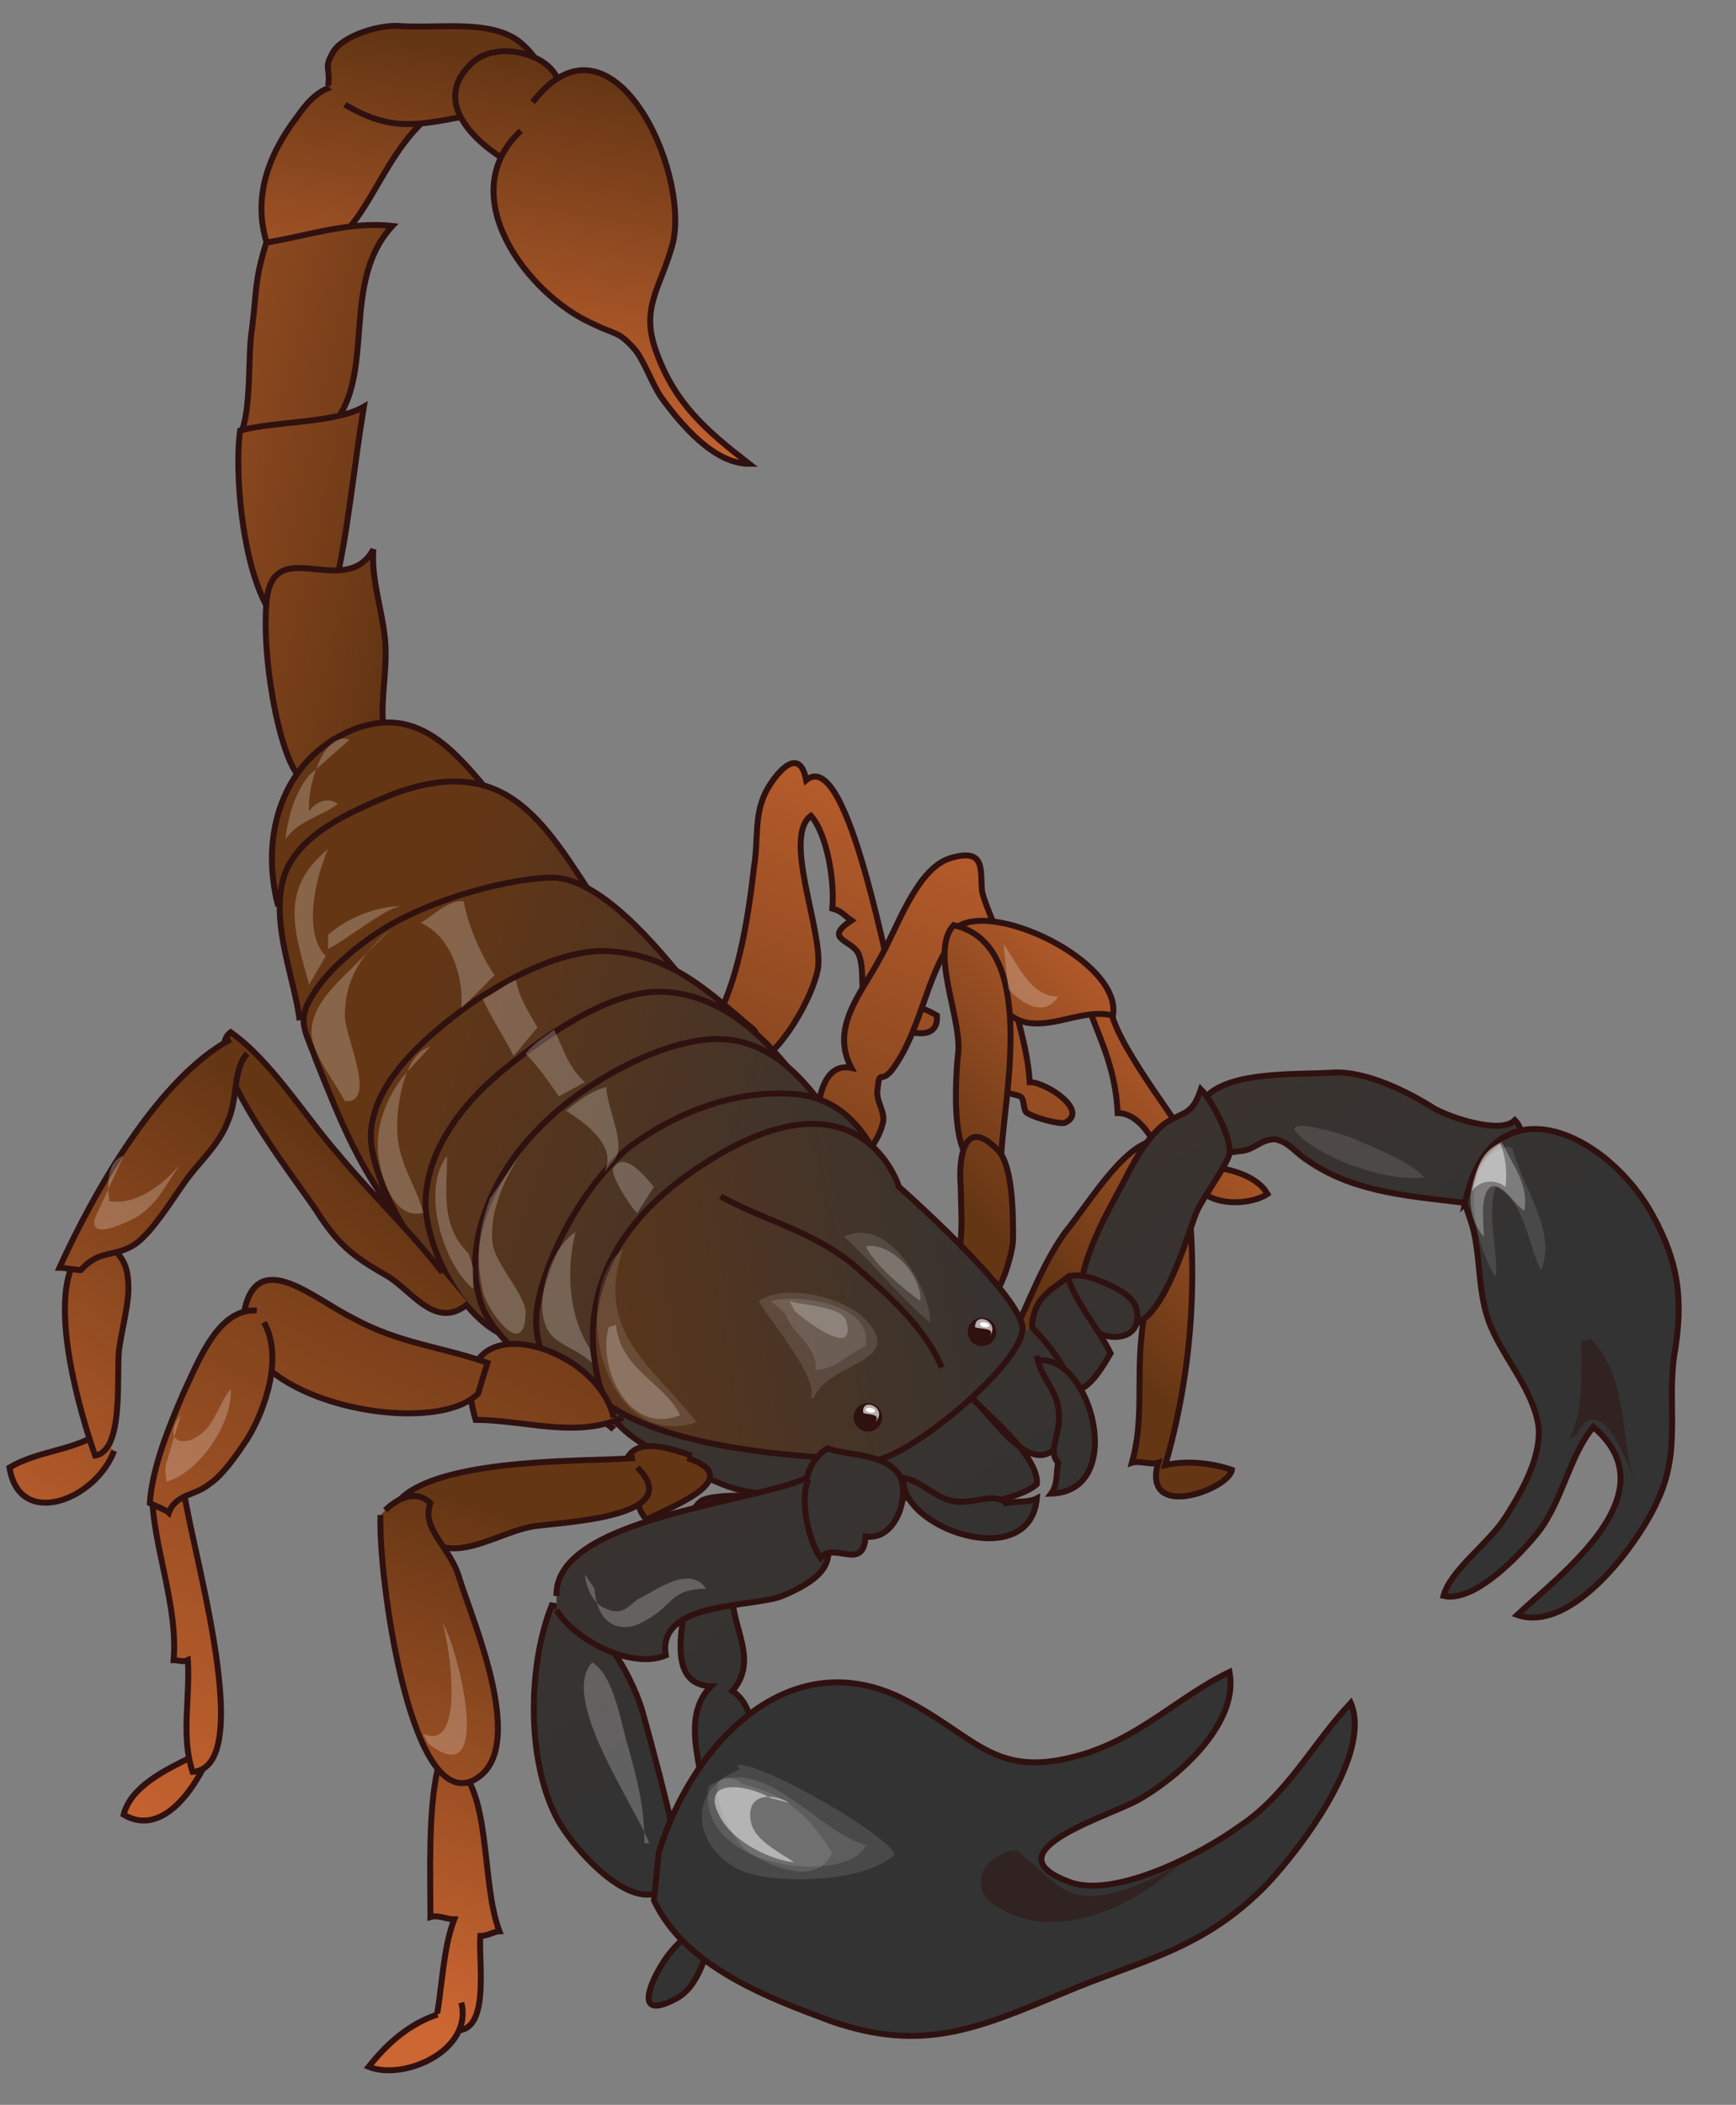 <svg xmlns="http://www.w3.org/2000/svg" version="1.0" viewBox="0 0 73 88.5"><rect x="0" y="0" width="73" height="88.5" fill="#808080" stroke="none"/><switch><g><linearGradient id="a" x1="-5089.36" x2="-5100.462" y1="27.984" y2="54.577" gradientTransform="translate(5129.325)" gradientUnits="userSpaceOnUse"><stop offset="0" stop-color="#cc6632"/><stop offset="1" stop-color="#653614"/></linearGradient><path fill="url(#a)" stroke="#2F1110" stroke-width=".25" d="M30.2 42.7c.9-1.7 1.3-4.4 1.5-6.2.2-1.2 0-2.2.5-3.2.3-.6 1.4-2.1 1.7-.5 1.8-1.5 3.5 8.6 3.9 9.6.6-.2 1.1 0 1.6.3.1 1.6-2.6.2-2.9-.3-.4-.6-.1-1.6-.4-2.3-.3-.6-1.5-.6-.3-1.4-.3-.2-.4-.4-.8-.5.1-1.1-.2-3.1-.9-3.9-1.2.9.5 4.8.3 6.4-.2 1.2-1.6 3.7-2.8 4.1"/><linearGradient id="b" x1="-5083.117" x2="-5094.217" y1="30.956" y2="57.546" gradientTransform="translate(5129.325)" gradientUnits="userSpaceOnUse"><stop offset="0" stop-color="#cc6632"/><stop offset="1" stop-color="#653614"/></linearGradient><path fill="url(#b)" stroke="#2F1110" stroke-width=".25" d="M34.4 46.6c.1-.8.4-1.9 1.4-1.7-.9-1.7.4-3.1 1.2-4.6.7-1.2 1.5-3.7 2.9-4.2 1.6-.5 1.3.5 1.4 1.4.2.8.7 1.6.8 2.5.3 1.8 1.1 3.7 1.2 5.5.7 0 2.5 1.2 1.5 1.7-.2.1-1.3-.2-1.6-.4-.2-.1-.1-.6-.3-.7-.2-.1-.6-.1-.7-.3-.7-.8-.7-1.7-1-3-.3-1.1-.7-2.2-1.2-3.2-1.1 1.6-1.3 3.8-2.5 5.4-.5.6-.5-.1-.6.8-.1.5.4 1 .2 1.5-.2.8-1 1.7-1.7 2.1"/><linearGradient id="c" x1="-5124.272" x2="-5109.815" y1="79.021" y2="48.944" gradientTransform="translate(5129.325)" gradientUnits="userSpaceOnUse"><stop offset="0" stop-color="#cc6632"/><stop offset="1" stop-color="#653614"/></linearGradient><path fill="url(#c)" stroke="#2F1110" stroke-width=".25" d="M8 73.9c-1 .5-2.5 1.2-2.8 2.4 1.7 1 3.1-1.3 3.6-2.5"/><linearGradient id="d" x1="-5131.807" x2="-5116.062" y1="68.051" y2="47.919" gradientTransform="translate(5129.325)" gradientUnits="userSpaceOnUse"><stop offset="0" stop-color="#cc6632"/><stop offset="1" stop-color="#653614"/></linearGradient><path fill="url(#d)" stroke="#2F1110" stroke-width=".25" d="M4.1 60.3C3 61 1.6 61 .4 61.7c.4 2.6 3.6 1.4 4.4-.7"/><linearGradient id="e" x1="-5133.289" x2="-5117.542" y1="66.894" y2="46.758" gradientTransform="translate(5129.325)" gradientUnits="userSpaceOnUse"><stop offset="0" stop-color="#cc6632"/><stop offset="1" stop-color="#653614"/></linearGradient><path fill="url(#e)" stroke="#2F1110" stroke-width=".25" d="M3.2 52.9c-1.2 1.9.2 6.6.8 8.3 1.2-.2.9-3.2 1-4.4.1-.8.4-1.9.4-2.6 0-1.3-.4-1.4-1.2-2.3"/><linearGradient id="f" x1="-5073.189" x2="-5083.512" y1="45.375" y2="55.827" gradientTransform="translate(5129.325)" gradientUnits="userSpaceOnUse"><stop offset="0" stop-color="#cc6632"/><stop offset="1" stop-color="#653614"/></linearGradient><path fill="url(#f)" stroke="#2F1110" stroke-width=".25" d="M51.2 49.1c.7.1 1.7.4 2.1 1.1-.9.6-3.1.5-3.1-.9"/><linearGradient id="g" x1="-5077.633" x2="-5087.96" y1="40.983" y2="51.44" gradientTransform="translate(5129.325)" gradientUnits="userSpaceOnUse"><stop offset="0" stop-color="#cc6632"/><stop offset="1" stop-color="#653614"/></linearGradient><path fill="url(#g)" stroke="#2F1110" stroke-width=".25" d="M46.7 42c-.3 1.2 2.5 4.7 3.2 5.9-.4.2-.8.5-1.2.5-.3-.7-.9-1.6-1.7-1.6-.1-2-.8-3.2-1.4-4.9"/><linearGradient id="h" x1="-5081.852" x2="-5092.179" y1="36.816" y2="47.271" gradientTransform="translate(5129.325)" gradientUnits="userSpaceOnUse"><stop offset="0" stop-color="#cc6632"/><stop offset="1" stop-color="#653614"/></linearGradient><path fill="url(#h)" stroke="#2F1110" stroke-width=".25" d="M40.1 39.1c1.4-1.4 7.1 1.3 6.7 3.6-1.2-.3-2.4.5-3.6.3-1.1-.2-1.9-1.6-2.3-2.5"/><linearGradient id="i" x1="-5081.62" x2="-5091.948" y1="37.043" y2="47.501" gradientTransform="translate(5129.325)" gradientUnits="userSpaceOnUse"><stop offset="0" stop-color="#cc6632"/><stop offset="1" stop-color="#653614"/></linearGradient><path fill="url(#i)" stroke="#2F1110" stroke-width=".25" d="M41.7 48.7c-1.9 1.2-1.5-3.7-1.4-4.5.1-1.5-1.2-4.2-.2-5.3 3.6.8 2.1 7.3 2 9.7"/><linearGradient id="j" x1="-5077.795" x2="-5088.121" y1="40.823" y2="51.278" gradientTransform="translate(5129.325)" gradientUnits="userSpaceOnUse"><stop offset="0" stop-color="#cc6632"/><stop offset="1" stop-color="#653614"/></linearGradient><path fill="url(#j)" stroke="#2F1110" stroke-width=".25" d="M40 53.5c.6-.9.4-2.6.4-3.6-.1-1.1.1-3.1 1.6-1.5.6.7.6 2.7.6 3.7 0 .7-.9 3.8-1.7 2.1"/><linearGradient id="k" x1="-5071.532" x2="-5081.857" y1="47.01" y2="57.464" gradientTransform="translate(5129.325)" gradientUnits="userSpaceOnUse"><stop offset="0" stop-color="#cc6632"/><stop offset="1" stop-color="#653614"/></linearGradient><path fill="url(#k)" stroke="#2F1110" stroke-width=".25" d="M42.6 56.1c.7-1.4 1.2-2.9 2.2-4.3.9-1.1 2.1-3.1 3.3-3.7.5 1.1.3 1.7 1.8 1.7.5 4 .2 8-.9 11.8.9-.2 1.9-.1 2.8.2-.1.8-3.8 2.2-3.1-.3-.3.1-.8-.1-1.1 0 .5-1.8.2-3.4.4-5.3.1-1.4.9-4.2-1.4-4.4-.1 1.2-2.2 5.7-3.6 5.4-.1-.4-.4-.6-.7-.9"/><linearGradient id="l" x1="-5099.315" x2="-5144.409" y1="73.831" y2="1.026" gradientTransform="translate(5129.325)" gradientUnits="userSpaceOnUse"><stop offset="0" stop-color="#333"/><stop offset="1" stop-color="#653614"/></linearGradient><path fill="url(#l)" stroke="#2F1110" stroke-width=".25" d="M32.5 62.9c-.7 0-2.5-.1-3 .2-.8.6-.5 2-.5 2.9 0 1.5-1.3 4.8.9 4.9-1.4 1.4-.2 3.7-.2 5.5 0 1.2 0 2.3-.1 3.5-.2 1.3-.8 1.4-1.5 2.3-.6.8-1.6 2.8.2 1.9.9-.4 1.2-1.4 1.5-2.2.8-1.7 1.3-3.5 1.3-5.5 0-1.5 1.3-4.2-.3-5.3 1.1-1.3 0-2.6 0-4 0-1.3 1-2.6 1.5-3.7"/><linearGradient id="m" x1="-5116.931" x2="-5114.177" y1="17.543" y2="1.534" gradientTransform="translate(5129.325)" gradientUnits="userSpaceOnUse"><stop offset="0" stop-color="#cc6632"/><stop offset="1" stop-color="#653614"/></linearGradient><path fill="url(#m)" stroke="#2F1110" stroke-width=".25" d="M11.4 10.7c-.9-2.1-.2-4.1 1.1-5.8 1.7-2.5 3-.8 5.1.4-2.3 2.4-2.4 5.9-6.5 5.8"/><linearGradient id="n" x1="-5132.712" x2="-5110.337" y1="10.156" y2="15.148" gradientTransform="translate(5129.325)" gradientUnits="userSpaceOnUse"><stop offset="0" stop-color="#cc6632"/><stop offset="1" stop-color="#653614"/></linearGradient><path fill="url(#n)" stroke="#2F1110" stroke-width=".25" d="M10.1 18.3c.5-1.1.3-3.3.5-4.5.2-1.6.1-2 .6-3.6 1.8-.3 3.5-.9 5.3-.7-2.5 2.7-.2 7.2-3.4 9.1"/><linearGradient id="o" x1="-5134.391" x2="-5112.016" y1="17.681" y2="22.673" gradientTransform="translate(5129.325)" gradientUnits="userSpaceOnUse"><stop offset="0" stop-color="#cc6632"/><stop offset="1" stop-color="#653614"/></linearGradient><path fill="url(#o)" stroke="#2F1110" stroke-width=".25" d="M14.1 24.6c.5-2 .8-5.1 1.2-7.5-1.2.7-3.7.6-5.2 1-.3 1.9.2 8 2.4 8.6"/><linearGradient id="p" x1="-5135.671" x2="-5113.299" y1="23.431" y2="28.422" gradientTransform="translate(5129.325)" gradientUnits="userSpaceOnUse"><stop offset="0" stop-color="#cc6632"/><stop offset="1" stop-color="#653614"/></linearGradient><path fill="url(#p)" stroke="#2F1110" stroke-width=".25" d="M16.2 31c-.3-1.2.1-2.6 0-4-.1-1.3-.6-2.6-.5-3.9-1.2 2.2-4.3-.8-4.5 2.3-.2 2.6.7 7.1 1.6 7.4 1-.5 2.2-.7 3.2-1.2"/><linearGradient id="q" x1="-5088.606" x2="-5110.634" y1="43.113" y2="35.713" gradientTransform="translate(5129.325)" gradientUnits="userSpaceOnUse"><stop offset="0" stop-color="#333"/><stop offset="1" stop-color="#653614"/></linearGradient><path fill="url(#q)" stroke="#2F1110" stroke-width=".25" d="M11.7 38.1c-.8-3 .2-6.2 3.1-7.4 3.2-1.3 4.8 1.6 6.7 3.7"/><linearGradient id="r" x1="-5089.518" x2="-5111.546" y1="45.83" y2="38.429" gradientTransform="translate(5129.325)" gradientUnits="userSpaceOnUse"><stop offset="0" stop-color="#333"/><stop offset="1" stop-color="#653614"/></linearGradient><path fill="url(#r)" stroke="#2F1110" stroke-width=".25" d="M12.6 42.9c-.2-1.7-1.2-4-.7-5.9.5-1.9 2.9-2.9 4.6-3.6 5.3-2 6.7 1.9 9.3 5.6"/><linearGradient id="s" x1="-5090.998" x2="-5113.027" y1="50.237" y2="42.837" gradientTransform="translate(5129.325)" gradientUnits="userSpaceOnUse"><stop offset="0" stop-color="#333"/><stop offset="1" stop-color="#653614"/></linearGradient><path fill="url(#s)" stroke="#2F1110" stroke-width=".25" d="M17 51.5c-1.8-2.1-2.7-4.4-3.7-6.9-.5-1.4-.9-1.7 0-3 .6-.9 1.7-1.8 2.6-2.4 1.8-1.2 5-2.2 7.2-2.3 2.1-.1 4.6 3 5.9 4.6"/><linearGradient id="t" x1="-5091.673" x2="-5113.702" y1="52.246" y2="44.846" gradientTransform="translate(5129.325)" gradientUnits="userSpaceOnUse"><stop offset="0" stop-color="#333"/><stop offset="1" stop-color="#653614"/></linearGradient><path fill="url(#t)" stroke="#2F1110" stroke-width=".25" d="M19.3 54.6c-1.5-1.6-3.1-3.8-3.6-6-.6-2.3 1.5-4.4 3.3-5.8 1.6-1.3 4.6-3 6.7-2.8 2.6.2 4.1 1.7 6 3.3.1 0 1.1 3.1 1.2 3.1"/><linearGradient id="u" x1="-5091.964" x2="-5113.994" y1="53.115" y2="45.714" gradientTransform="translate(5129.325)" gradientUnits="userSpaceOnUse"><stop offset="0" stop-color="#333"/><stop offset="1" stop-color="#653614"/></linearGradient><path fill="url(#u)" stroke="#2F1110" stroke-width=".25" d="M21.7 56.3c-2.1-.4-3.9-3.9-3.8-5.9.1-2.2 1.7-4.2 3.5-5.6 1.6-1.3 4.2-3.1 6.3-3.1 3 0 5.1 2.6 6.5 4.6.3-.7-.5.7-.3.7"/><linearGradient id="v" x1="-5067.778" x2="-5112.867" y1="54.296" y2="-18.5" gradientTransform="translate(5129.325)" gradientUnits="userSpaceOnUse"><stop offset="0" stop-color="#333"/><stop offset="1" stop-color="#653614"/></linearGradient><path fill="url(#v)" stroke="#2F1110" stroke-width=".25" d="M50.5 46.4c.8-1.4 3.9-1.2 5.5-1.3 1.4-.1 3.2.8 4.3 1.5.7.4 2.8 1.1 3.4.5.3.3.3.6.1 1-1 .5-2.1 1.4-2 2.5-2.3-.3-4.8-.4-6.8-1.8-.5-.3-.8-.8-1.4-.9-.6 0-.9.5-1.5.5-1.5.3-1-1-1.6-2"/><linearGradient id="w" x1="-5075.769" x2="-5120.848" y1="59.244" y2="-13.537" gradientTransform="translate(5129.325)" gradientUnits="userSpaceOnUse"><stop offset="0" stop-color="#333"/><stop offset="1" stop-color="#653614"/></linearGradient><path fill="url(#w)" stroke="#2F1110" stroke-width=".25" d="M47.1 55.6c1.6.8 2.8-3.6 3.2-4.6.3-.7 1.3-2 1.4-2.5.1-.7-.8-2.3-1.2-2.7-.4 1.2-.8.9-1.6 1.5-.7.6-1.2 1.5-1.6 2.3-.8 1.5-1.8 3.2-1.9 4.9.5.2.8.5 1.1.9"/><linearGradient id="x" x1="-5079.08" x2="-5124.175" y1="61.298" y2="-11.508" gradientTransform="translate(5129.325)" gradientUnits="userSpaceOnUse"><stop offset="0" stop-color="#333"/><stop offset="1" stop-color="#653614"/></linearGradient><path fill="url(#x)" stroke="#2F1110" stroke-width=".25" d="M46.3 56.1c.8.3 1.7 0 1.5-1-.1-.7-1.2-1.1-1.7-1.3-2.5-.9-1.3 1.9.1 2.4"/><linearGradient id="y" x1="-5080.953" x2="-5126.044" y1="62.458" y2="-10.343" gradientTransform="translate(5129.325)" gradientUnits="userSpaceOnUse"><stop offset="0" stop-color="#333"/><stop offset="1" stop-color="#653614"/></linearGradient><path fill="url(#y)" stroke="#2F1110" stroke-width=".25" d="M44.4 58c.1-.9-1-1.5-1-2.3.1-1.1.7-1.4 1.5-2 .4 1.2 1.2 2 1.8 3.2-.7 1.2-1.3 2.1-2.9 1.5"/><linearGradient id="z" x1="-5067.398" x2="-5112.488" y1="54.061" y2="-18.737" gradientTransform="translate(5129.325)" gradientUnits="userSpaceOnUse"><stop offset="0" stop-color="#333"/><stop offset="1" stop-color="#653614"/></linearGradient><path fill="url(#z)" stroke="#2F1110" stroke-width=".25" d="M61.6 50.6c1.1-5.3 6-3 7.9.5 1.1 2 1.3 3.6.9 5.9-.3 2.1.3 4-.7 6.1-.8 1.8-3.6 5.6-5.9 4.8 1.8-1.7 6.5-5.1 3.2-7.9-1 1.2-1.3 3.1-2.3 4.4-.8 1-2.7 3-4 2.7.3-1.1 1.9-2.2 2.6-3.3.7-1.1 1.5-2.5 1.4-3.8-.2-1.5-1.4-2.8-2-4.2-.6-1.4-.4-2.9-.8-4.3l-.3-.9z"/><linearGradient id="A" x1="-5092.427" x2="-5114.457" y1="54.493" y2="47.092" gradientTransform="translate(5129.325)" gradientUnits="userSpaceOnUse"><stop offset="0" stop-color="#333"/><stop offset="1" stop-color="#653614"/></linearGradient><path fill="url(#A)" stroke="#2F1110" stroke-width=".25" d="M26.2 59.8c-1.7-.8-5.1-2.9-5.9-4.8-1-2.6.5-5.7 2.3-7.5 1.7-1.8 4.8-3.6 7.2-3.8 2.7-.2 4.2 1.9 5.6 3.9l.9 1.2"/><linearGradient id="B" x1="-5092.708" x2="-5114.736" y1="55.327" y2="47.926" gradientTransform="translate(5129.325)" gradientUnits="userSpaceOnUse"><stop offset="0" stop-color="#333"/><stop offset="1" stop-color="#653614"/></linearGradient><path fill="url(#B)" stroke="#2F1110" stroke-width=".25" d="M25.8 60.1c-2-1.7-3.8-2.9-3.1-5.7.6-2.3 2.1-4.8 3.8-6.2 1.9-1.4 4.4-2.4 6.9-2.2 2.6.2 3.7 2.6 4.3 5"/><linearGradient id="C" x1="-5085.696" x2="-5130.797" y1="65.396" y2="-7.42" gradientTransform="translate(5129.325)" gradientUnits="userSpaceOnUse"><stop offset="0" stop-color="#333"/><stop offset="1" stop-color="#653614"/></linearGradient><path fill="url(#C)" stroke="#2F1110" stroke-width=".25" d="M43.4 55.8c1.2 1.3 2.3 2.7 1.4 4.5-1.2 2.3-2.8-.5-4.1-1.7.7.8 3 2.6 2.9 3.8-.6.6-3.2 1.1-4 1-1.2 0-3.5-1.5-4.6-2.4"/><linearGradient id="D" x1="-5093.038" x2="-5138.125" y1="69.941" y2="-2.852" gradientTransform="translate(5129.325)" gradientUnits="userSpaceOnUse"><stop offset="0" stop-color="#333"/><stop offset="1" stop-color="#653614"/></linearGradient><path fill="url(#D)" stroke="#2F1110" stroke-width=".25" d="M34.1 62.3c-2 .9-3.3.4-5-.5-.8-.4-3.9-1.7-3.5-3.1.3-1.1 8.2 2 9.6 2.4-.1.3-.3.9-.5 1.2"/><linearGradient id="E" x1="-5085.921" x2="-5109.155" y1="52.832" y2="56.963" gradientTransform="translate(5129.325)" gradientUnits="userSpaceOnUse"><stop offset="0" stop-color="#333"/><stop offset="1" stop-color="#653614"/></linearGradient><path fill="url(#E)" stroke="#2F1110" stroke-width=".25" d="M25.5 59s-2.8-5.6 4-10c6.7-4.4 8.3.9 8.3.9s5 4.4 5.2 5.9c.1 1.5-4.9 5.6-6.3 5.6-1.5-.1-8.2-.2-11.2-2.4z"/><linearGradient id="F" x1="-5102.814" x2="-5147.901" y1="75.997" y2="3.202" gradientTransform="translate(5129.325)" gradientUnits="userSpaceOnUse"><stop offset="0" stop-color="#333"/><stop offset="1" stop-color="#653614"/></linearGradient><path fill="url(#F)" stroke="#2F1110" stroke-width=".25" d="M28.4 77.4c-.4-1.8-.9-3.7-1.4-5.5-.5-1.6-1.9-4.1-3.8-4.4-1 2.5-1.1 6.6.3 9.1 1 1.7 4.5 5.3 5.2 1.1"/><linearGradient id="G" x1="-5091.434" x2="-5136.523" y1="68.95" y2="-3.847" gradientTransform="translate(5129.325)" gradientUnits="userSpaceOnUse"><stop offset="0" stop-color="#333"/><stop offset="1" stop-color="#653614"/></linearGradient><path fill="url(#G)" stroke="#2F1110" stroke-width=".25" d="M27.7 77.9c1.4-4.6 5.6-9.1 10.6-6.3 2.8 1.5 3.6 3.2 7.1 2.2 2.5-.7 4.2-2.5 6.3-3.5.4 2.1-2 4.3-3.7 5.3-1.1.7-6.5 2.2-3.1 3.5 1.9.8 5.7-1.2 7.2-2.3 2-1.3 3.1-3.5 4.7-5.2.9 2.1-2 6-3.5 7.6-2.7 2.8-5.3 3.2-8.6 4.6-3.6 1.5-5.9 2.5-9.7 1.2-2.7-1-6.2-2.3-7.5-5.1l.2-2z"/><linearGradient id="H" x1="-5096.28" x2="-5141.367" y1="71.95" y2="-.843" gradientTransform="translate(5129.325)" gradientUnits="userSpaceOnUse"><stop offset="0" stop-color="#333"/><stop offset="1" stop-color="#653614"/></linearGradient><path fill="url(#H)" stroke="#2F1110" stroke-width=".25" d="M23.4 67.1c-.1-3.3 8.4-3.9 10.6-5 .6 2.7 2 3.7-1.1 5-1.2.5-5.3.2-4.9 2.5-1.4.6-3.8-.6-4.6-1.9"/><linearGradient id="I" x1="-5090.39" x2="-5135.491" y1="68.303" y2="-4.512" gradientTransform="translate(5129.325)" gradientUnits="userSpaceOnUse"><stop offset="0" stop-color="#333"/><stop offset="1" stop-color="#653614"/></linearGradient><path fill="url(#I)" stroke="#2F1110" stroke-width=".25" d="M34 62.2c-.4.8 0 2.6.5 3.3.6-.7 1.8.6 1.9-.9 1.3.2 1.9-1.8 1.4-2.6-.6-.9-2.2-.8-3-1.1-.5.3-.8.8-.9 1.4"/><linearGradient id="J" x1="-5082.677" x2="-5127.773" y1="63.526" y2="-9.28" gradientTransform="translate(5129.325)" gradientUnits="userSpaceOnUse"><stop offset="0" stop-color="#333"/><stop offset="1" stop-color="#653614"/></linearGradient><path fill="url(#J)" stroke="#2F1110" stroke-width=".25" d="M43.7 57.2c2.2-.2 3.7 5.5.5 5.6.3-.4.2-.9.3-1.3-.5-.5.2-1.3 0-2.3-.1-.8-.8-1.4-.9-2.2"/><linearGradient id="K" x1="-5086.644" x2="-5131.739" y1="65.983" y2="-6.824" gradientTransform="translate(5129.325)" gradientUnits="userSpaceOnUse"><stop offset="0" stop-color="#333"/><stop offset="1" stop-color="#653614"/></linearGradient><path fill="url(#K)" stroke="#2F1110" stroke-width=".25" d="M38 62.1c-.3 2.1 5.3 4.1 5.6.9-.4.2-.9.1-1.3.2-.5-.5-1.4.1-2.3-.1-.8-.2-1.3-.9-2.2-1"/><path fill="none" stroke="#2F1110" stroke-width=".25" d="M30.3 50.3c1.8 1 3.7 1.4 5.5 2.8 1.5 1.3 3.1 2.7 3.8 4.4"/><linearGradient id="L" x1="-5111.945" x2="-5105.105" y1="84.926" y2="64.661" gradientTransform="translate(5129.325)" gradientUnits="userSpaceOnUse"><stop offset="0" stop-color="#cc6632"/><stop offset="1" stop-color="#653614"/></linearGradient><path fill="url(#L)" stroke="#2F1110" stroke-width=".25" d="M18.4 74.4c-.4 1.8-.3 4.3-.3 6.2.3-.1.7.1 1 .1-.5 1.3-.5 3-.8 4.4 2.5 1.3 1.8-2.4 1.9-3.7.3 0 .6-.2.8-.2-.8-2.1-.3-6.1-2-7.1"/><linearGradient id="M" x1="-5109.337" x2="-5102.495" y1="85.811" y2="65.541" gradientTransform="translate(5129.325)" gradientUnits="userSpaceOnUse"><stop offset="0" stop-color="#cc6632"/><stop offset="1" stop-color="#653614"/></linearGradient><path fill="url(#M)" stroke="#2F1110" stroke-width=".25" d="M28.9 61.3c2.7.9-1.1 2.2-1.7 2.6-.4-.4-.5-1-.2-1.6-.3-.1-.4-.3-.8-.4.2-1.7 1.9-1 2.9-.7"/><linearGradient id="N" x1="-5114.506" x2="-5107.665" y1="84.06" y2="63.795" gradientTransform="translate(5129.325)" gradientUnits="userSpaceOnUse"><stop offset="0" stop-color="#cc6632"/><stop offset="1" stop-color="#653614"/></linearGradient><path fill="url(#N)" stroke="#2F1110" stroke-width=".25" d="M26.7 61.3c-1.8.2-10.9-.2-10.3 3.1 1.1 0 1.6.7 2.7.7 1 0 2.2-.7 3.2-.9.9-.2 6.7-.3 4.5-2.5"/><linearGradient id="O" x1="-5115.936" x2="-5109.095" y1="83.579" y2="63.313" gradientTransform="translate(5129.325)" gradientUnits="userSpaceOnUse"><stop offset="0" stop-color="#cc6632"/><stop offset="1" stop-color="#653614"/></linearGradient><path fill="url(#O)" stroke="#2F1110" stroke-width=".25" d="M16 63.7c-.1 2.5 1.2 12.2 3.8 11.2 2.6-1.1 0-6.9-.5-8.6-.4-1.3-1.6-2-1.2-3.1-.6-.6-1.4-.2-1.9.3"/><linearGradient id="P" x1="-5111.548" x2="-5104.711" y1="85.059" y2="64.806" gradientTransform="translate(5129.325)" gradientUnits="userSpaceOnUse"><stop offset="0" stop-color="#cc6632"/><stop offset="1" stop-color="#653614"/></linearGradient><path fill="url(#P)" stroke="#2F1110" stroke-width=".25" d="M18.4 84.7c-1.2.4-2.1 1.2-2.9 2.2 1.5.6 4.4-.7 3.9-2.7"/><linearGradient id="Q" x1="-5113.756" x2="-5111.002" y1="18.089" y2="2.082" gradientTransform="translate(5129.325)" gradientUnits="userSpaceOnUse"><stop offset="0" stop-color="#cc6632"/><stop offset="1" stop-color="#653614"/></linearGradient><path fill="url(#Q)" stroke="#2F1110" stroke-width=".25" d="M13.8 3.6c.1-.8-.2-.7.2-1.4s2-1.2 2.9-1.1c1.6.1 3.8-.3 5 .7 2.2 1.9-.7 2.7-2.4 3.1-2.1.4-3.1.6-5-.5"/><linearGradient id="R" x1="-5110.609" x2="-5107.856" y1="18.626" y2="2.623" gradientTransform="translate(5129.325)" gradientUnits="userSpaceOnUse"><stop offset="0" stop-color="#cc6632"/><stop offset="1" stop-color="#653614"/></linearGradient><path fill="url(#R)" stroke="#2F1110" stroke-width=".25" d="M23.1 4.7c1.6-1.9-1.8-3.3-3.2-2.1-1.8 1.6 0 3.3 1.3 4.1"/><linearGradient id="S" x1="-5104.311" x2="-5101.558" y1="19.712" y2="3.706" gradientTransform="translate(5129.325)" gradientUnits="userSpaceOnUse"><stop offset="0" stop-color="#cc6632"/><stop offset="1" stop-color="#653614"/></linearGradient><path fill="url(#S)" stroke="#2F1110" stroke-width=".25" d="M22.4 4.3c3.3-4.3 6.6 2.8 5.9 5.9-.5 1.9-1.4 2.7-.7 4.6.8 2.2 2.1 3.3 3.9 4.7-1.5 0-2.9-1.7-3.7-2.8-.4-.6-.7-1.5-1.1-2-.7-.8-.8-.6-1.8-1.1-2.7-1.2-5.9-5.4-3-8.1"/><linearGradient id="T" x1="-5126.265" x2="-5111.808" y1="78.062" y2="47.987" gradientTransform="translate(5129.325)" gradientUnits="userSpaceOnUse"><stop offset="0" stop-color="#cc6632"/><stop offset="1" stop-color="#653614"/></linearGradient><path fill="url(#T)" stroke="#2F1110" stroke-width=".25" d="M6.4 62.8c0 2.1 1.1 4.7.9 7 .2 0 .4.1.6 0 .1 1.6-.3 3.2.2 4.7 2.9-.2-.4-10.5-.4-12.2"/><linearGradient id="U" x1="-5117.658" x2="-5103.202" y1="82.199" y2="52.124" gradientTransform="translate(5129.325)" gradientUnits="userSpaceOnUse"><stop offset="0" stop-color="#cc6632"/><stop offset="1" stop-color="#653614"/></linearGradient><path fill="url(#U)" stroke="#2F1110" stroke-width=".25" d="M26.2 59.6c-2 .9-4.1.1-6.2.1-1.5-5.1 5.1-3.3 5.8-.1"/><linearGradient id="V" x1="-5124.677" x2="-5110.216" y1="78.833" y2="48.749" gradientTransform="translate(5129.325)" gradientUnits="userSpaceOnUse"><stop offset="0" stop-color="#cc6632"/><stop offset="1" stop-color="#653614"/></linearGradient><path fill="url(#V)" stroke="#2F1110" stroke-width=".25" d="M20.5 57.3c-2-.7-3.7-.8-5.7-1.9-1.6-.8-3.9-2.9-4.5-.4-.9 3.8 7.8 5.6 9.8 3.6l.4-1.3z"/><linearGradient id="W" x1="-5128.565" x2="-5114.109" y1="76.956" y2="46.882" gradientTransform="translate(5129.325)" gradientUnits="userSpaceOnUse"><stop offset="0" stop-color="#cc6632"/><stop offset="1" stop-color="#653614"/></linearGradient><path fill="url(#W)" stroke="#2F1110" stroke-width=".25" d="M10.8 55.1c-1.6-.1-2.4 2-3.1 3.5-.6 1.4-1.3 3.1-1.4 4.6.2.1.7.3.8.4.3-.8 1.1-.7 1.7-1.2.6-.4 1.2-1.3 1.6-1.9.8-1.3 1.5-3.5.7-4.9"/><linearGradient id="X" x1="-5130.334" x2="-5114.589" y1="69.198" y2="49.066" gradientTransform="translate(5129.325)" gradientUnits="userSpaceOnUse"><stop offset="0" stop-color="#cc6632"/><stop offset="1" stop-color="#653614"/></linearGradient><path fill="url(#X)" stroke="#2F1110" stroke-width=".25" d="M18.6 53.5c-1.3-1.7-3-3.3-4.4-5-1.4-1.6-2.8-3.9-4.5-5.1-1.4 1 2.9 6.4 3.6 7.5.9 1.4 1.5 1.9 2.9 2.7 1.1.6 2.1 2.4 3.5 1.2"/><linearGradient id="Y" x1="-5135.48" x2="-5119.731" y1="65.182" y2="45.045" gradientTransform="translate(5129.325)" gradientUnits="userSpaceOnUse"><stop offset="0" stop-color="#cc6632"/><stop offset="1" stop-color="#653614"/></linearGradient><path fill="url(#Y)" stroke="#2F1110" stroke-width=".25" d="M9.7 43.7c-3 1.6-5.7 6.3-7.2 9.6.2 0 .7.1.9.1.8-.9 1.4-.5 2.3-1.1.7-.5 1.5-1.8 2-2.5.6-.9 1.5-1.6 1.9-2.7.4-.9.2-2.2.8-2.8"/><circle cx="36.5" cy="59.6" r=".6" fill="#2F1110" transform="rotate(11.275 36.536 59.576)"/><path fill="#FFF" d="M36.8 59.8c.3-.4-.4-.3-.5-.4-.1-.7 1.1-.2.5.4" opacity=".65"/><ellipse cx="36.6" cy="59.3" fill="#FFF" rx=".2" ry=".1" transform="rotate(11.19 36.634 59.291)"/><circle cx="41.3" cy="56" r=".6" fill="#2F1110" transform="rotate(11.275 41.298 55.977)"/><path fill="#FFF" d="M41.6 56.2c.3-.4-.4-.3-.6-.4 0-.7 1.1-.2.6.4" opacity=".65"/><ellipse cx="41.4" cy="55.7" fill="#FFF" rx=".2" ry=".1" transform="rotate(11.11 41.392 55.716)"/><path fill="#FFF" d="M31.1 74.4c-2.6 1-1.7 3.8.5 4.4 1.5.4 4.8.3 6-.8 0-.7-5.5-3.9-6.6-3.8" opacity=".11"/><path fill="#FFF" d="M36.5 77.6c-2.1-.5-4.4-4-6.7-2.5-.6 3.5 5.8 4.2 6.6 2.5" opacity=".11"/><path fill="#FFF" d="M31.1 74.9c-1.9-.9-.5 2.4.4 3 .8.5 2.8 1.5 3.5 0-1.2-1.9-2.2-2.5-3.8-2.9" opacity=".11"/><path fill="#2F1110" d="M43.2 78.2c1 .7 1.5 1.7 3 1.5 1.1-.1 2.8-.9 3.6-1.5-1.6 1.5-3.7 2.7-5.9 2.6-.7 0-2.3-.5-2.6-1.3-.3-.9.6-1.7 1.5-1.7M66 60.5c.6-1.2.5-2.7.5-4.1.1 0 .2-.1.4-.1 1.6 1.7 1.2 4 1.8 5.9-.3-.8-1.4-3.8-2.4-1.9" opacity=".48"/><path fill="#FFF" d="M63.4 48.2c-2.2.5-1.4 4.2-.5 5.5.1-1.2-.4-2.6 0-3.8 1.2.5 1.4 2.6 1.9 3.5.7-1.6-.8-3.5-1.2-5.1" opacity=".11"/><path fill="#FFF" d="M63.1 48.1c-1.3.7-1.7 2.8-.7 3.9 0-.5-.2-1.8.3-2.1.5-.2 1 .8 1.4 1 .2-1.1-.5-1.9-.9-2.8" opacity=".28"/><path fill="#FFF" d="M63.2 48c-1 .4-1.1 1.2-1.3 2.1.2-.4.9-.6 1.4-.2.1-.6 0-1.3-.2-1.8M33.2 75.8c-.9-.5-1.9-.3-1.6.9.2.7 1.2 1.2 1.8 1.6-1-.1-2.4-.8-3-1.7-1.2-1.9 1-1.6 2-1" opacity=".48"/><path fill="#FFF" d="M34.1 58.8c.3-.9-1.6-3.1-2.2-4.1 1.2-.8 3.8-.1 4.6.9 1.5 1.7-1.7 1.7-2.3 3.2" opacity=".11"/><path fill="#FFF" d="M32.4 54.7c1.2-.3 4.3.1 4 1.9-.7.3-1.3 1-2.1 1 .1-1-1-1.5-1.3-2.4" opacity=".11"/><path fill="#FFF" d="M33.2 54.7c.5.2 2.3.2 2.4.9.4 1.6-1.9-.2-2.2-.5" opacity=".23"/><path fill="#FFF" d="M39.1 55.6c-1.3-1.1-2.3-2.4-3.6-3.6 1.8-.9 3.5 2 3.6 3.4" opacity=".11"/><path fill="#FFF" d="M36.4 52.4c.4.8 1.6 1.8 2.3 2.3.1-1-1.2-2.5-2.3-2.3" opacity=".23"/><path fill="#FFF" d="M26.2 52.5c-1.2 3.5 1.2 4.9 3.1 7.3-3.7 1.2-5.2-4.5-3.5-6.9" opacity=".11"/><path fill="#FFF" d="M25.9 55.7c.2 1.9 2 2.4 2.7 3.8-2.2.9-3.5-2.1-3-3.7m-.8.9c-.9-1.4-1-3.3-.6-4.9-.9.6-1.4 2-1.4 3.2.1 1.6 1.1 1.4 2.1 2.3m-3-8.8c-.7 1.1-1.3 2.4-1.2 3.7.1 1 1.5 2.3 1.4 3.1-.1 1.9-1.6-.2-1.8-1-.3-1.4-.2-2.5.3-3.9m-.9 2.3c-1.2-1.2-.9-2.6-.9-4.1-1.1 1.4-.2 4.5 1.1 5.6v-.9M18.1 44c-1.1.3-1.4 2.4-1.4 3.4 0 1.5.8 2.4 1.1 3.6-1.3.3-1.8-1.6-1.9-2.5-.1-1.1.3-2.3 1.1-3.3m-.6-6.1c-1.2 1-1.9 2.1-1.9 3.6 0 .9 1.4 3.7 0 3.6-.4-.8-1.4-2-1.4-2.9 0-1.1 1-2 1.7-2.7m-1.1-.5c-1-1-.4-3.4.1-4.5-2.1 1.7-1.4 3.5-.8 5.7m12.4 7.9c.6-1.1-.8-2.1-1.6-2.6.5-.4 1-.8 1.7-1 0 .9.9 2.5.3 3.1m-1.2-3.3c-.7-.6-.9-1.4-1.3-2.2-.4.3-.9.6-1.2 1 .5.5 1 1.2 1.4 1.8m-.9-2.9c-.4-.7-.8-1.3-.9-2-.5.2-.9.6-1.4.8.3.7.9 1.6 1.3 2.4m-.8-3.4c-.5-.7-1.1-2-1.3-3.1-.6-.1-1.3.6-1.8.9 1.3.6 1.8 2.3 1.7 3.6m8.1 7.5c-.2-.2-1.2-1.6-1.7-.8-.2.3.9 1.9 1 1.9m-13-11.7c.8-.7 2-1.2 3.1-1.2-.6 0-2.3 1.4-3.1 1.8m.9-8.8c-1.1-.4-1.8 2-1.7 3 .3-.4.8-.6 1.2-.3-.6.5-1.7.7-2.2 1.5.1-.9.4-2 1-2.7m4.8 40.3c1.8.8 1.1-3.8.8-4.7.7 1.2 2.2 7.3-.6 5.1M7.6 59.5c-.7.9-.1 1.4.7.9.7-.4.9-1.4 1.4-2 .1 1.4-1.3 3.5-2.7 3.9 0-.2-.1-.5 0-.8M5.2 48.6c-.7.2-.7 1.2-.6 1.9 1.2.2 2.4-.8 3.1-1.7-.7.9-1 1.8-2 2.4-.4.2-2 1-1.7 0m38.2-11.5c.6.8 1.1 2.2 2.3 2.2-.6.9-1.5.3-2.1-.3" opacity=".23"/><path fill="#FFF" d="M54.7 47.8c-1.2-1 2-.1 2.5.2.9.4 2 .8 2.7 1.5-1.5.2-4.1-.7-5.2-1.7" opacity=".11"/><path fill="#FFF" d="M27.1 77.5c0-1.5-.3-2.7-.7-4.1-.3-1-.6-3-1.5-3.5-1.4 1.5 1.8 6 2.4 7.6m-2.7-11.3c0 .4.3 1.2.8 1.4.8.4 1-.1 1.5-.4.8-.4 2.1-1.4 2.8-.4-1.5 0-1.4.7-2.5 1.3-1.1.7-2.1.2-2.2-1.3" opacity=".23"/></g></switch></svg>
